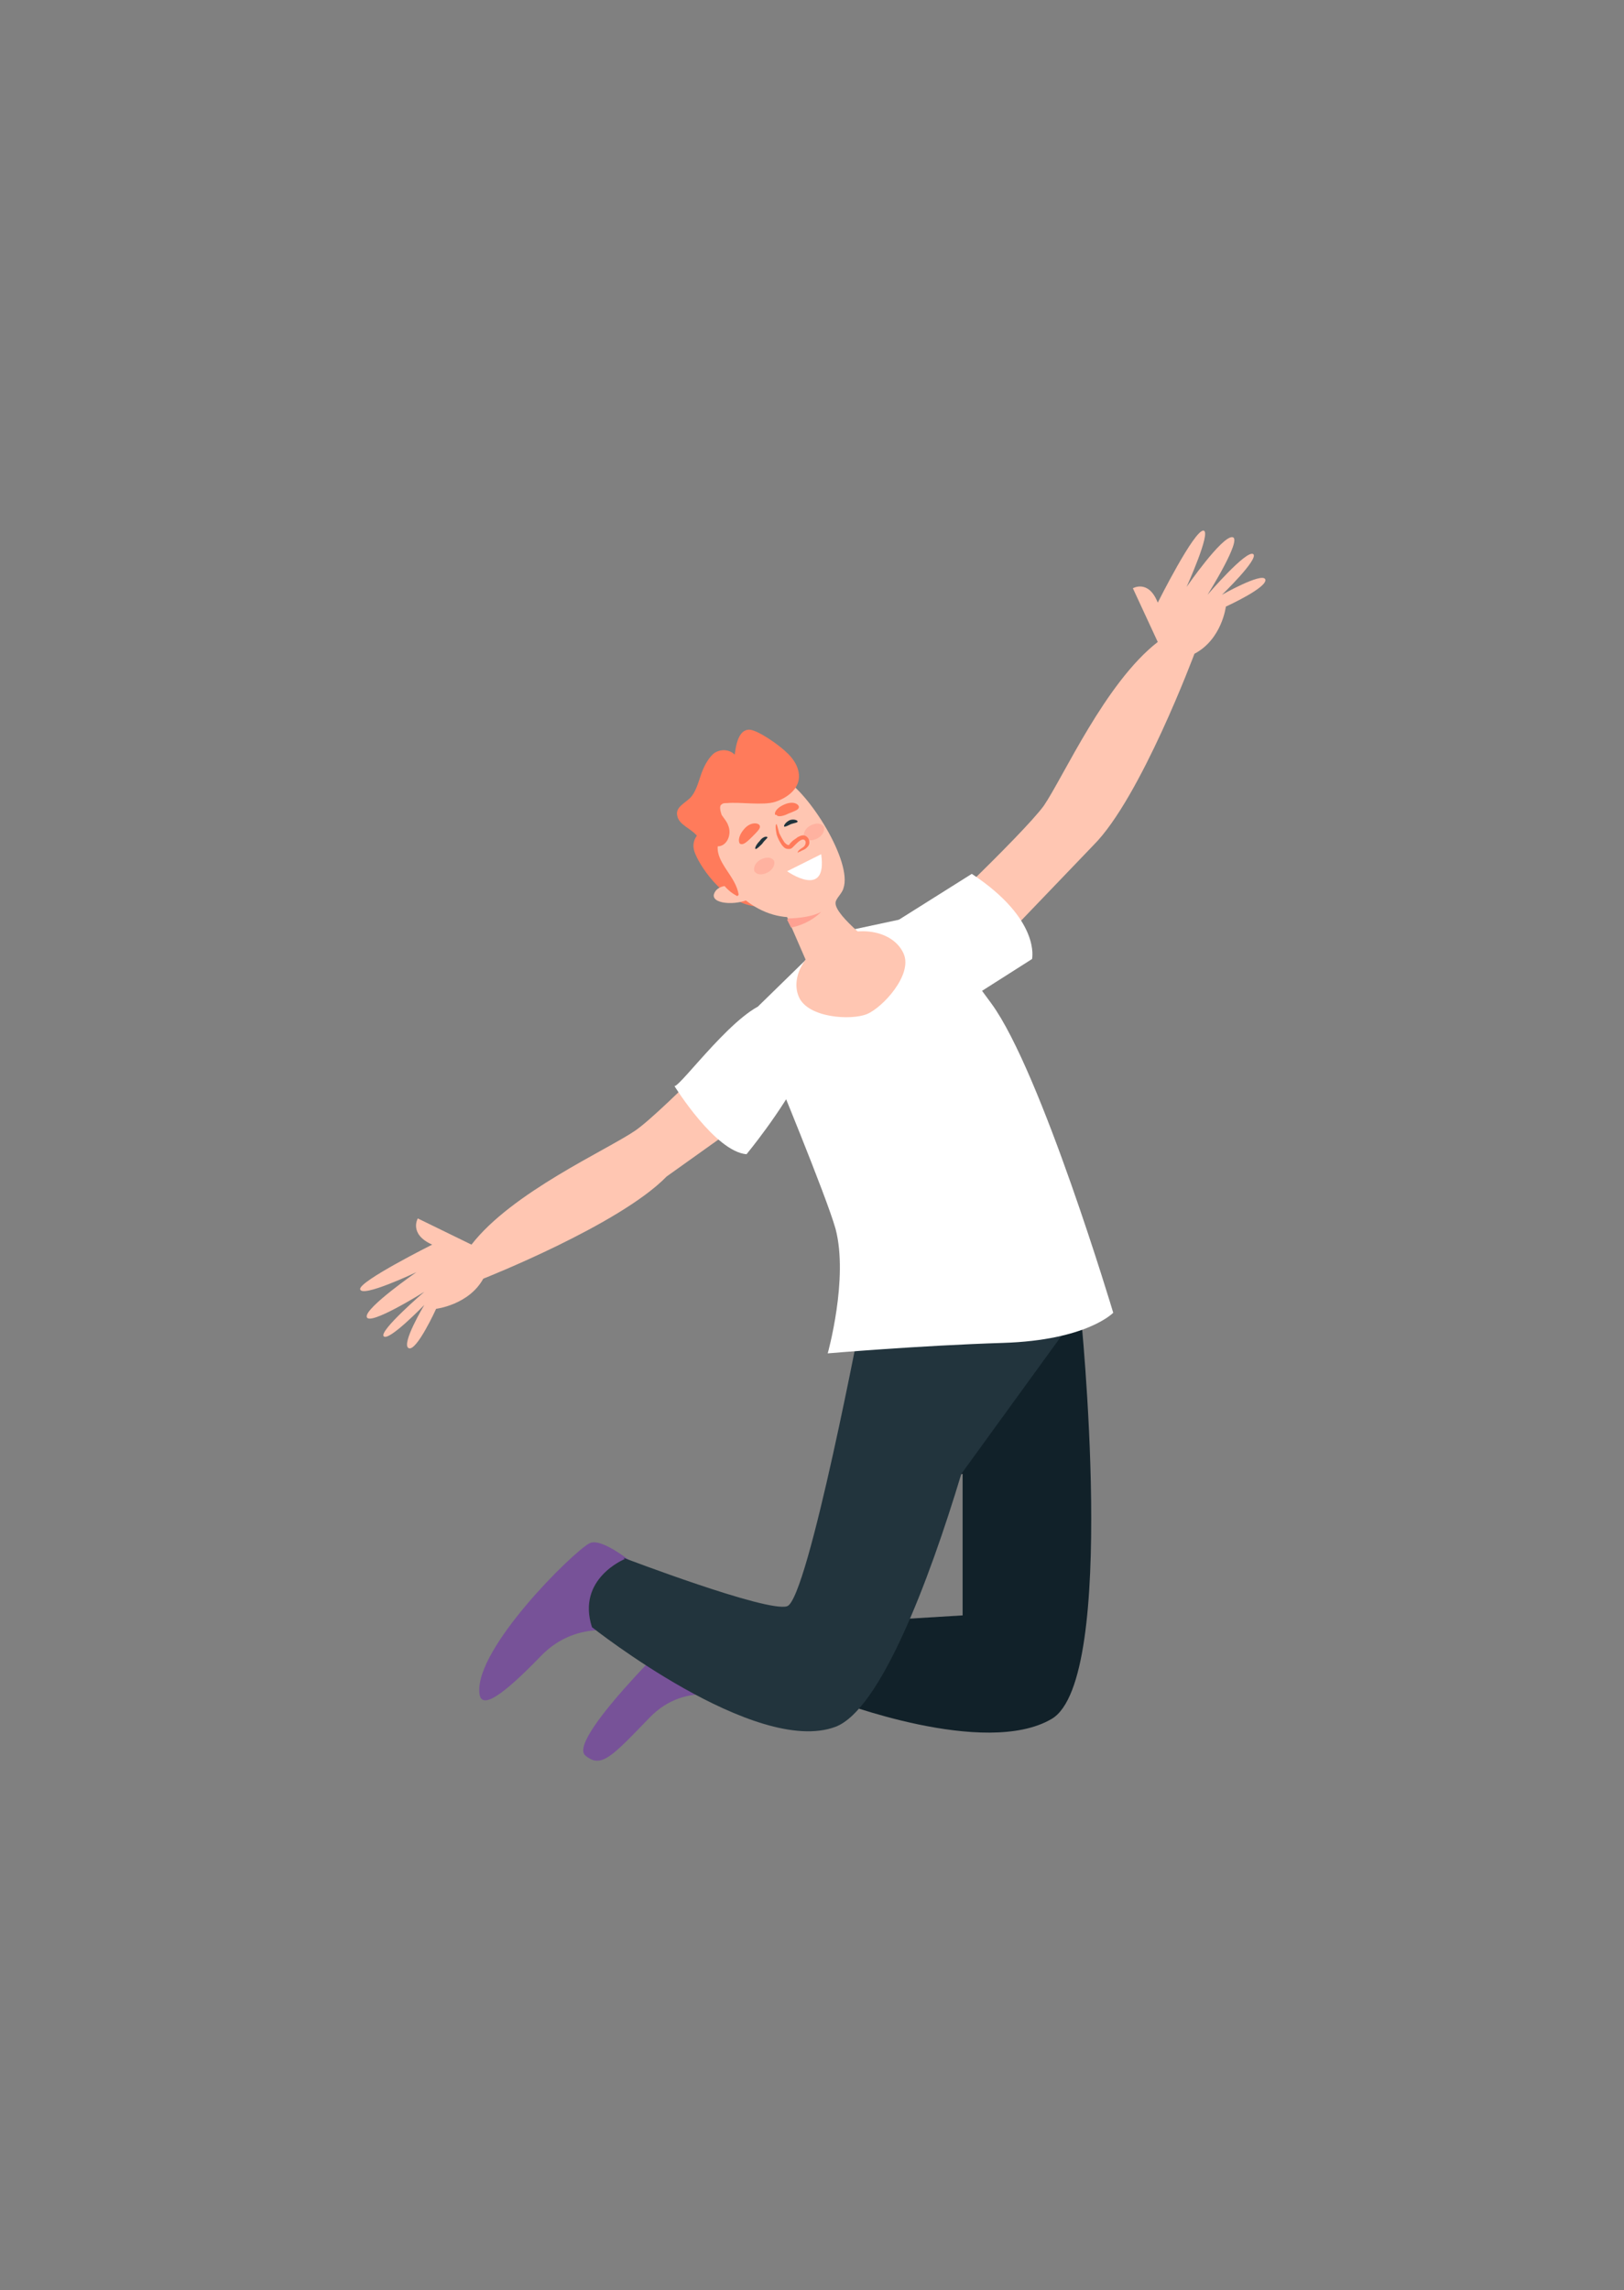 <?xml version="1.0" encoding="UTF-8"?>
<!DOCTYPE svg PUBLIC "-//W3C//DTD SVG 1.1//EN" "http://www.w3.org/Graphics/SVG/1.1/DTD/svg11.dtd">
<!-- Creator: CorelDRAW 2017 -->
<svg xmlns="http://www.w3.org/2000/svg" xml:space="preserve" width="1240px" height="1748px" version="1.1" style="shape-rendering:geometricPrecision; text-rendering:geometricPrecision; image-rendering:optimizeQuality; fill-rule:evenodd; clip-rule:evenodd"
viewBox="0 0 1240 1748"
 xmlns:xlink="http://www.w3.org/1999/xlink">
 <rect x="0" y="0" width="1240" height="1748" fill="#808080" stroke="none"/>
 <defs>
  <style type="text/css">
   <![CDATA[
    .fil3 {fill:#112129}
    .fil4 {fill:#22343D}
    .fil1 {fill:#775298}
    .fil2 {fill:#F3A683}
    .fil0 {fill:#FF7B5B}
    .fil8 {fill:#FFA192}
    .fil7 {fill:#FFB2A0}
    .fil5 {fill:#FFC6B2}
    .fil6 {fill:white}
   ]]>
  </style>
 </defs>
 <g id="Слой_x0020_1">
  <g id="_2250168268784">
   <path class="fil0" d="M535 635c0,0 -9,6 -4,17 4,10 24,41 51,40 1,0 -33,-57 -33,-57l-13 0z"/>
   <path class="fil1" d="M494 1202c0,0 -33,-30 -44,-24 -13,7 -87,80 -84,114 1,14 18,2 47,-28 29,-30 66,-17 66,-17l16 -44z"/>
   <path class="fil1" d="M575 1253l-40 -24c0,0 -104,98 -88,111 12,10 20,1 49,-29 29,-30 66,-13 66,-13l13 -44z"/>
   <polygon class="fil2" points="819,931 827,1038 660,995 "/>
   <path class="fil3" d="M660 998c0,0 146,9 165,3 0,0 29,281 -22,311 -51,30 -165,-14 -165,-14l31 -61 66 -4 0 -108 -5 1 -71 -128z"/>
   <path class="fil4" d="M477 1190c0,0 -37,15 -25,52 0,0 125,99 186,76 34,-13 71,-110 96,-193l90 -124c0,0 -43,2 -57,2 -27,0 -108,-5 -108,-5 0,0 -42,223 -58,228 -15,5 -125,-37 -125,-37z"/>
   <path class="fil5" d="M694 719c0,0 87,-82 103,-104 15,-22 47,-94 87,-125l-19 -41c0,0 12,-7 19,11 0,0 28,-56 35,-55 6,1 -13,43 -13,43 0,0 27,-39 35,-38 8,1 -19,44 -19,44 0,0 30,-35 35,-31 4,4 -24,31 -24,31 0,0 30,-17 33,-12 3,6 -30,21 -30,21 0,0 -3,25 -24,36 0,0 -41,110 -77,146l-118 123 -22 -49z"/>
   <path class="fil5" d="M590 761c0,0 -83,87 -105,102 -22,15 -94,47 -125,87l-41 -20c0,0 -7,12 11,20 0,0 -56,28 -55,34 1,7 43,-13 43,-13 0,0 -39,27 -38,34 1,8 44,-19 44,-19 0,0 -35,30 -31,34 4,4 31,-24 31,-24 0,0 -18,30 -12,33 6,3 21,-30 21,-30 0,0 25,-3 36,-23 0,0 104,-41 140,-78l129 -92 -48 -46z"/>
   <path class="fil6" d="M621 727l-42 41 11 46c0,0 41,99 48,124 10,38 -6,95 -6,95 0,0 70,-6 134,-8 64,-2 84,-23 84,-23 0,0 -55,-184 -93,-236 -38,-52 -52,-68 -52,-68l-56 12 -27 16z"/>
   <path class="fil6" d="M744 760l44 -28c0,0 7,-30 -46,-65l-62 39 64 55z"/>
   <path class="fil6" d="M588 765c-24,3 -68,64 -73,64 0,0 31,50 55,52 0,0 107,-129 17,-116z"/>
   <path class="fil5" d="M672 725c0,0 -35,-26 -34,-36 0,-3 5,-7 6,-11 7,-20 -26,-73 -46,-84 -16,-9 -9,-9 -42,10 -33,20 -14,54 1,71 14,17 30,24 44,25l20 46 50 -22z"/>
   <path class="fil5" d="M610 761c-7,-16 6,-37 28,-46 22,-9 45,-3 52,13 7,16 -16,41 -28,46 -12,5 -45,3 -52,-13z"/>
   <path class="fil5" d="M558 676c0,0 -11,-1 -13,7 -1,8 21,8 29,2l-16 -9z"/>
   <path class="fil0" d="M564 683c-2,-14 -17,-24 -16,-37 7,0 11,-9 8,-16 -1,-3 -3,-5 -5,-8 -1,-3 -2,-7 0,-8 1,-1 2,-1 4,-1 10,-1 28,2 37,-1 9,-3 19,-10 18,-21 -1,-10 -9,-17 -17,-23 -4,-3 -17,-12 -22,-11 -7,1 -9,11 -10,19 -5,-5 -13,-4 -17,0 -4,4 -7,10 -9,16 -2,6 -4,13 -8,17 -4,4 -11,7 -10,13 1,8 11,10 16,17 -1,-2 -2,9 -1,10 2,5 7,9 10,13 8,9 11,17 21,22z"/>
   <path class="fil6" d="M627 652l-26 13c0,0 31,22 26,-13z"/>
   <path class="fil7" d="M591 657c1,3 -1,7 -5,9 -4,2 -8,2 -10,-1 -1,-3 1,-7 5,-9 4,-2 8,-2 10,1z"/>
   <path class="fil7" d="M629 631c1,3 -1,7 -5,9 -4,2 -8,2 -10,-1 -1,-3 1,-7 5,-9 4,-2 8,-2 10,1z"/>
   <path class="fil0" d="M609 651c0,0 0,-1 1,-2 1,-1 3,-2 4,-3 1,-1 2,-4 0,-5 -2,-1 -5,2 -7,4 -1,1 -1,1 -2,2 -1,1 -2,1 -3,1 -3,0 -4,-2 -5,-3 -2,-3 -3,-5 -4,-8 -1,-5 -1,-8 0,-8 0,0 1,3 2,7 1,2 2,4 4,7 1,1 2,2 3,2 0,0 1,0 1,-1 1,-1 1,-1 2,-2 1,-1 3,-2 4,-3 2,-1 4,-2 6,-1 2,1 3,3 3,5 0,2 -1,3 -2,4 -2,2 -4,2 -5,3 -1,0 -2,1 -2,1z"/>
   <path class="fil8" d="M602 701c0,0 16,0 25,-5 0,0 -8,9 -23,12l-3 -6z"/>
   <path class="fil4" d="M609 627c0,1 -2,1 -5,2 -2,1 -4,2 -5,2 -1,0 0,-3 4,-5 3,-1 6,0 6,1z"/>
   <path class="fil4" d="M577 648c-1,0 0,-3 3,-6 2,-3 5,-4 6,-3 0,1 -2,2 -4,5 -2,2 -4,4 -5,4z"/>
   <path class="fil0" d="M565 644c-1,-1 -2,-5 3,-11 5,-6 11,-5 12,-3 1,2 -1,4 -6,9 -5,5 -7,6 -9,5z"/>
   <path class="fil0" d="M592 622c-1,-1 0,-5 7,-8 7,-3 11,0 11,2 0,2 -3,3 -8,5 -6,3 -9,2 -9,1z"/>
  </g>
 </g>
</svg>
